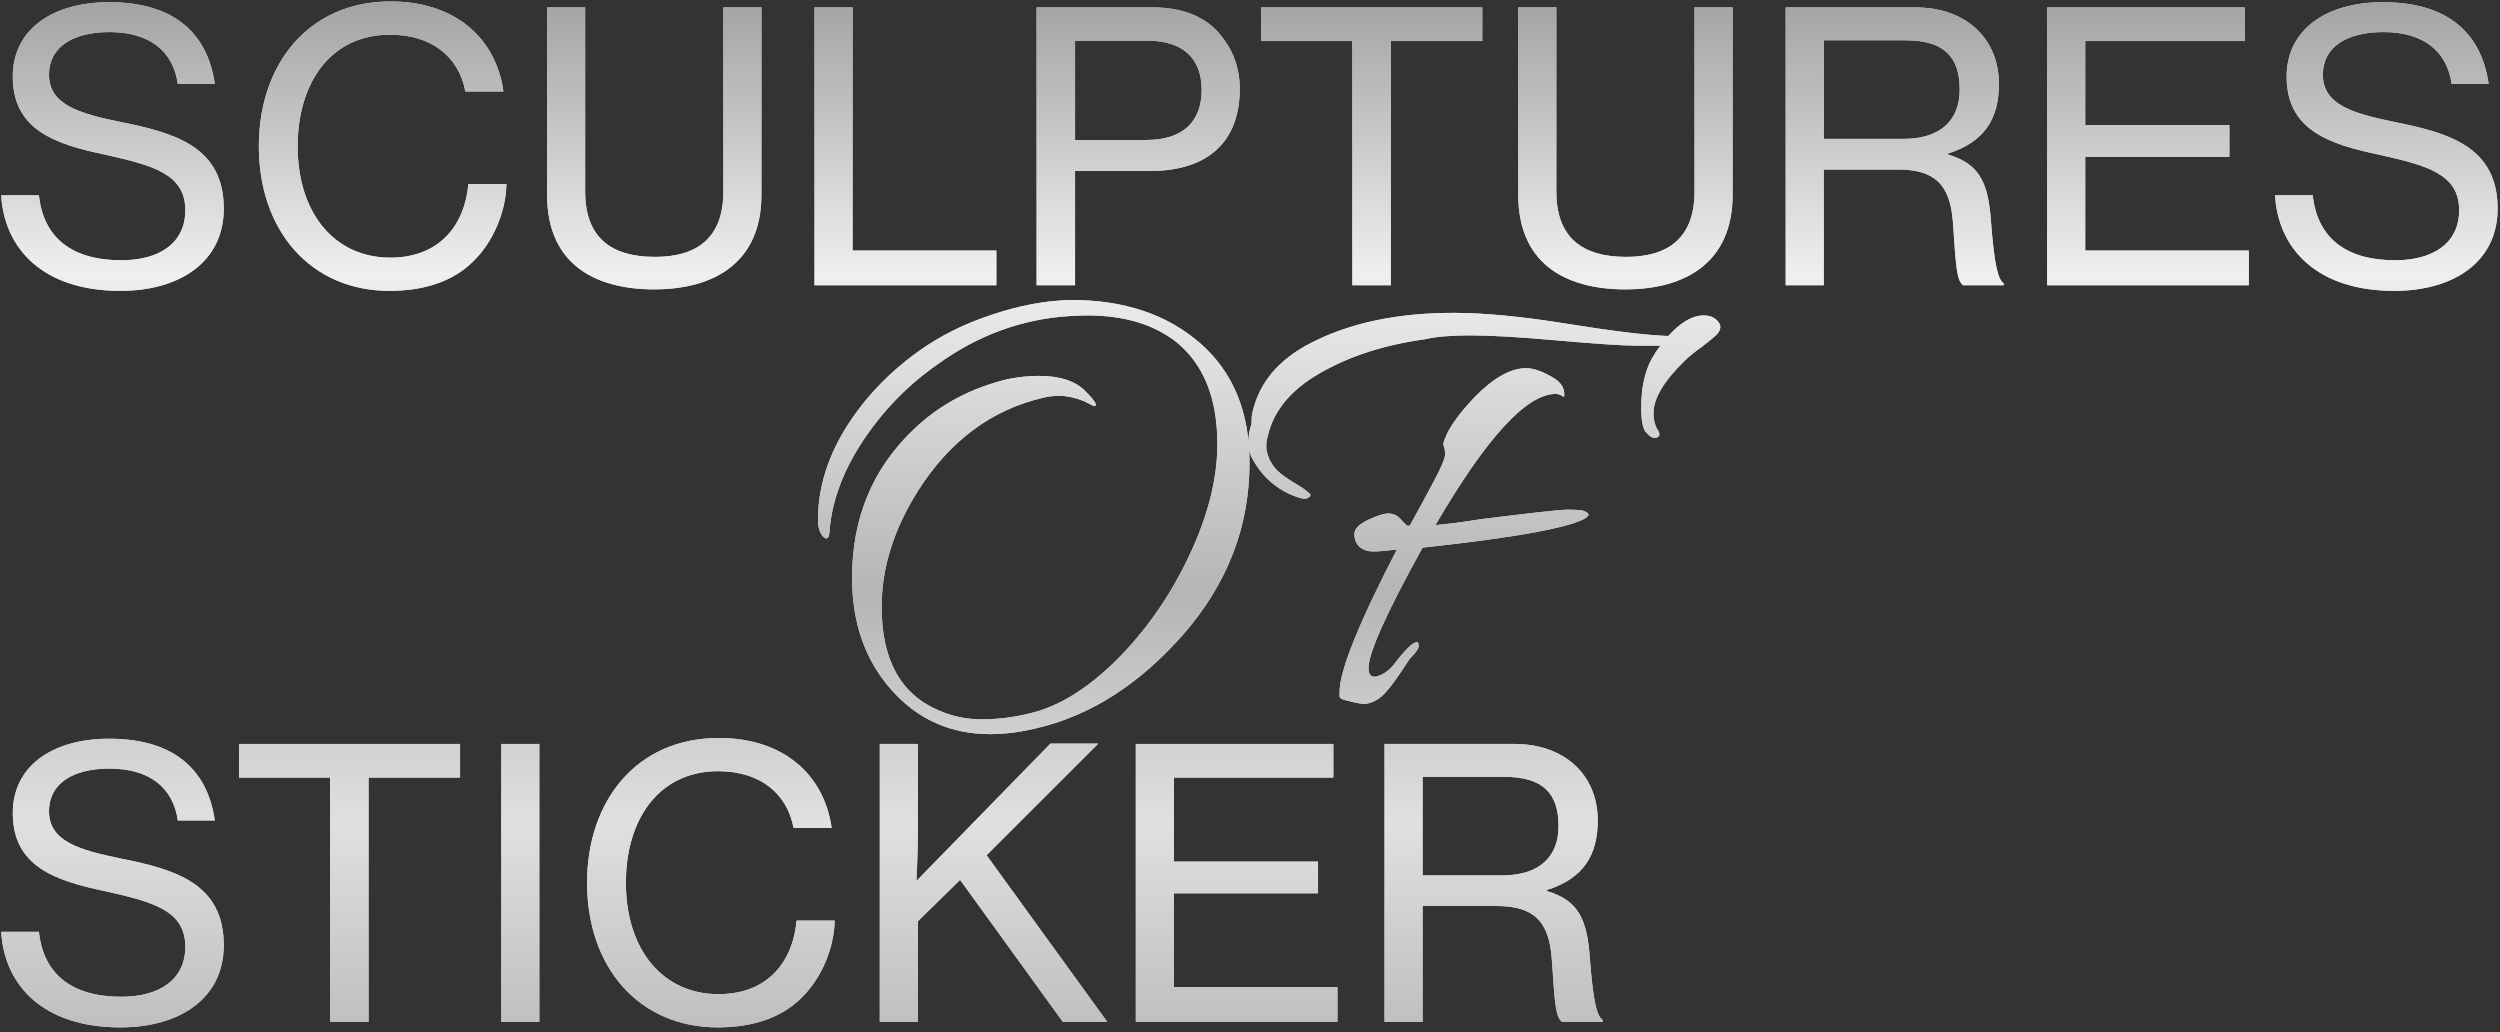 <svg width="482" height="199" viewBox="0 0 482 199" fill="none" xmlns="http://www.w3.org/2000/svg">
<rect x="0" y="0" width="482" height="199" fill="#333333" stroke="none"/>
<path d="M23.2 56.08C34.792 56.08 43.144 50.392 43.144 40.24C43.144 28.288 33.712 25.624 23.344 23.536C15.28 21.88 9.448 20.224 9.448 14.392C9.448 9.064 14.056 6.184 21.112 6.184C28.672 6.184 33.352 9.712 34.288 16.192H41.416C40.12 7.048 34.216 0.424 21.04 0.424C10.024 0.424 2.464 5.752 2.464 14.752C2.464 25.048 10.6 27.784 20.176 29.8C29.536 31.888 35.728 33.544 35.728 40.528C35.728 47.008 30.544 50.176 23.416 50.176C13.696 50.176 8.368 45.712 7.504 37.648H0.232C0.808 47.872 8.224 56.08 23.2 56.08Z" fill="#D9D9D9"/>
<path d="M23.2 56.08C34.792 56.08 43.144 50.392 43.144 40.24C43.144 28.288 33.712 25.624 23.344 23.536C15.28 21.88 9.448 20.224 9.448 14.392C9.448 9.064 14.056 6.184 21.112 6.184C28.672 6.184 33.352 9.712 34.288 16.192H41.416C40.12 7.048 34.216 0.424 21.04 0.424C10.024 0.424 2.464 5.752 2.464 14.752C2.464 25.048 10.6 27.784 20.176 29.8C29.536 31.888 35.728 33.544 35.728 40.528C35.728 47.008 30.544 50.176 23.416 50.176C13.696 50.176 8.368 45.712 7.504 37.648H0.232C0.808 47.872 8.224 56.08 23.2 56.08Z" fill="url(#paint0_linear_103_399)"/>
<path d="M75.103 56.08C82.015 56.08 87.487 54.136 91.231 50.392C95.047 46.72 97.567 40.816 97.639 35.488H90.295C89.647 43.12 84.967 49.672 75.247 49.672C64.447 49.672 57.391 41.032 57.391 28.216C57.391 15.904 63.799 6.688 75.175 6.688C83.383 6.688 88.495 11.08 89.719 17.632H97.063C96.343 12.52 94.039 8.128 90.223 5.032C86.623 2.08 81.583 0.28 75.319 0.28C59.407 0.28 49.903 12.448 49.903 28.216C49.903 44.416 59.839 56.08 75.103 56.08Z" fill="#D9D9D9"/>
<path d="M75.103 56.08C82.015 56.08 87.487 54.136 91.231 50.392C95.047 46.72 97.567 40.816 97.639 35.488H90.295C89.647 43.12 84.967 49.672 75.247 49.672C64.447 49.672 57.391 41.032 57.391 28.216C57.391 15.904 63.799 6.688 75.175 6.688C83.383 6.688 88.495 11.08 89.719 17.632H97.063C96.343 12.52 94.039 8.128 90.223 5.032C86.623 2.08 81.583 0.28 75.319 0.28C59.407 0.28 49.903 12.448 49.903 28.216C49.903 44.416 59.839 56.08 75.103 56.08Z" fill="url(#paint1_linear_103_399)"/>
<path d="M126.141 55.792C137.877 55.792 146.805 50.464 146.805 37.576V1.432H139.461V36.928C139.461 45.712 134.565 49.528 126.285 49.528C117.717 49.528 112.821 45.712 112.821 36.928V1.432H105.477V37.576C105.477 50.464 114.117 55.792 126.141 55.792Z" fill="#D9D9D9"/>
<path d="M126.141 55.792C137.877 55.792 146.805 50.464 146.805 37.576V1.432H139.461V36.928C139.461 45.712 134.565 49.528 126.285 49.528C117.717 49.528 112.821 45.712 112.821 36.928V1.432H105.477V37.576C105.477 50.464 114.117 55.792 126.141 55.792Z" fill="url(#paint2_linear_103_399)"/>
<path d="M157.036 55H192.1V48.304H164.38V1.432H157.036V55Z" fill="#D9D9D9"/>
<path d="M157.036 55H192.1V48.304H164.38V1.432H157.036V55Z" fill="url(#paint3_linear_103_399)"/>
<path d="M199.856 55H207.272V32.968H221.672C233.264 32.968 239.024 26.992 239.024 17.128C239.024 12.88 237.584 9.424 235.208 6.616C232.472 3.304 228.08 1.432 222.392 1.432H199.856V55ZM207.272 7.84H221.24C227.864 7.84 231.68 11.08 231.68 17.344C231.68 23.32 228.224 26.992 220.952 26.992H207.272V7.84Z" fill="#D9D9D9"/>
<path d="M199.856 55H207.272V32.968H221.672C233.264 32.968 239.024 26.992 239.024 17.128C239.024 12.88 237.584 9.424 235.208 6.616C232.472 3.304 228.08 1.432 222.392 1.432H199.856V55ZM207.272 7.84H221.24C227.864 7.84 231.68 11.08 231.68 17.344C231.68 23.32 228.224 26.992 220.952 26.992H207.272V7.84Z" fill="url(#paint4_linear_103_399)"/>
<path d="M243.162 7.912H260.73V55H268.146V7.912H285.786V1.432H243.162V7.912Z" fill="#D9D9D9"/>
<path d="M243.162 7.912H260.73V55H268.146V7.912H285.786V1.432H243.162V7.912Z" fill="url(#paint5_linear_103_399)"/>
<path d="M313.383 55.792C325.119 55.792 334.047 50.464 334.047 37.576V1.432H326.703V36.928C326.703 45.712 321.807 49.528 313.527 49.528C304.959 49.528 300.063 45.712 300.063 36.928V1.432H292.719V37.576C292.719 50.464 301.359 55.792 313.383 55.792Z" fill="#D9D9D9"/>
<path d="M313.383 55.792C325.119 55.792 334.047 50.464 334.047 37.576V1.432H326.703V36.928C326.703 45.712 321.807 49.528 313.527 49.528C304.959 49.528 300.063 45.712 300.063 36.928V1.432H292.719V37.576C292.719 50.464 301.359 55.792 313.383 55.792Z" fill="url(#paint6_linear_103_399)"/>
<path d="M344.278 55H351.622V32.68H365.878C372.862 32.68 376.03 35.416 376.534 42.976C377.11 51.544 377.254 53.992 378.478 55H386.326V54.64C385.246 53.92 384.526 51.328 383.878 42.904C383.374 35.2 381.646 31.6 375.598 29.8V29.584C382.726 27.352 385.39 22.744 385.39 16.192C385.39 7.336 378.91 1.432 369.334 1.432H344.278V55ZM351.622 7.768H367.318C374.878 7.768 377.83 11.008 377.83 17.272C377.83 23.104 374.23 26.776 366.958 26.776H351.622V7.768Z" fill="#D9D9D9"/>
<path d="M344.278 55H351.622V32.68H365.878C372.862 32.68 376.03 35.416 376.534 42.976C377.11 51.544 377.254 53.992 378.478 55H386.326V54.64C385.246 53.92 384.526 51.328 383.878 42.904C383.374 35.2 381.646 31.6 375.598 29.8V29.584C382.726 27.352 385.39 22.744 385.39 16.192C385.39 7.336 378.91 1.432 369.334 1.432H344.278V55ZM351.622 7.768H367.318C374.878 7.768 377.83 11.008 377.83 17.272C377.83 23.104 374.23 26.776 366.958 26.776H351.622V7.768Z" fill="url(#paint7_linear_103_399)"/>
<path d="M394.692 55H433.572V48.304H402.036V30.232H429.828V24.112H402.036V7.912H432.78V1.432H394.692V55Z" fill="#D9D9D9"/>
<path d="M394.692 55H433.572V48.304H402.036V30.232H429.828V24.112H402.036V7.912H432.78V1.432H394.692V55Z" fill="url(#paint8_linear_103_399)"/>
<path d="M461.598 56.08C473.19 56.08 481.542 50.392 481.542 40.24C481.542 28.288 472.11 25.624 461.742 23.536C453.678 21.88 447.846 20.224 447.846 14.392C447.846 9.064 452.454 6.184 459.51 6.184C467.07 6.184 471.75 9.712 472.686 16.192H479.814C478.518 7.048 472.614 0.424 459.438 0.424C448.422 0.424 440.862 5.752 440.862 14.752C440.862 25.048 448.998 27.784 458.574 29.8C467.934 31.888 474.126 33.544 474.126 40.528C474.126 47.008 468.942 50.176 461.814 50.176C452.094 50.176 446.766 45.712 445.902 37.648H438.63C439.206 47.872 446.622 56.08 461.598 56.08Z" fill="#D9D9D9"/>
<path d="M461.598 56.08C473.19 56.08 481.542 50.392 481.542 40.24C481.542 28.288 472.11 25.624 461.742 23.536C453.678 21.88 447.846 20.224 447.846 14.392C447.846 9.064 452.454 6.184 459.51 6.184C467.07 6.184 471.75 9.712 472.686 16.192H479.814C478.518 7.048 472.614 0.424 459.438 0.424C448.422 0.424 440.862 5.752 440.862 14.752C440.862 25.048 448.998 27.784 458.574 29.8C467.934 31.888 474.126 33.544 474.126 40.528C474.126 47.008 468.942 50.176 461.814 50.176C452.094 50.176 446.766 45.712 445.902 37.648H438.63C439.206 47.872 446.622 56.08 461.598 56.08Z" fill="url(#paint9_linear_103_399)"/>
<path d="M23.2 198.08C34.792 198.08 43.144 192.392 43.144 182.24C43.144 170.288 33.712 167.624 23.344 165.536C15.28 163.88 9.448 162.224 9.448 156.392C9.448 151.064 14.056 148.184 21.112 148.184C28.672 148.184 33.352 151.712 34.288 158.192H41.416C40.12 149.048 34.216 142.424 21.04 142.424C10.024 142.424 2.464 147.752 2.464 156.752C2.464 167.048 10.6 169.784 20.176 171.8C29.536 173.888 35.728 175.544 35.728 182.528C35.728 189.008 30.544 192.176 23.416 192.176C13.696 192.176 8.368 187.712 7.504 179.648H0.232C0.808 189.872 8.224 198.08 23.2 198.08Z" fill="#D9D9D9"/>
<path d="M23.2 198.08C34.792 198.08 43.144 192.392 43.144 182.24C43.144 170.288 33.712 167.624 23.344 165.536C15.28 163.88 9.448 162.224 9.448 156.392C9.448 151.064 14.056 148.184 21.112 148.184C28.672 148.184 33.352 151.712 34.288 158.192H41.416C40.12 149.048 34.216 142.424 21.04 142.424C10.024 142.424 2.464 147.752 2.464 156.752C2.464 167.048 10.6 169.784 20.176 171.8C29.536 173.888 35.728 175.544 35.728 182.528C35.728 189.008 30.544 192.176 23.416 192.176C13.696 192.176 8.368 187.712 7.504 179.648H0.232C0.808 189.872 8.224 198.08 23.2 198.08Z" fill="url(#paint10_linear_103_399)"/>
<path d="M46.076 149.912H63.644V197H71.06V149.912H88.7V143.432H46.076V149.912Z" fill="#D9D9D9"/>
<path d="M46.076 149.912H63.644V197H71.06V149.912H88.7V143.432H46.076V149.912Z" fill="url(#paint11_linear_103_399)"/>
<path d="M96.641 197H103.985V143.432H96.641V197Z" fill="#D9D9D9"/>
<path d="M96.641 197H103.985V143.432H96.641V197Z" fill="url(#paint12_linear_103_399)"/>
<path d="M138.384 198.08C145.296 198.08 150.768 196.136 154.512 192.392C158.328 188.72 160.848 182.816 160.92 177.488H153.576C152.928 185.12 148.248 191.672 138.528 191.672C127.728 191.672 120.672 183.032 120.672 170.216C120.672 157.904 127.08 148.688 138.456 148.688C146.664 148.688 151.776 153.08 153 159.632H160.344C159.624 154.52 157.32 150.128 153.504 147.032C149.904 144.08 144.864 142.28 138.6 142.28C122.688 142.28 113.184 154.448 113.184 170.216C113.184 186.416 123.12 198.08 138.384 198.08Z" fill="#D9D9D9"/>
<path d="M138.384 198.08C145.296 198.08 150.768 196.136 154.512 192.392C158.328 188.72 160.848 182.816 160.92 177.488H153.576C152.928 185.12 148.248 191.672 138.528 191.672C127.728 191.672 120.672 183.032 120.672 170.216C120.672 157.904 127.08 148.688 138.456 148.688C146.664 148.688 151.776 153.08 153 159.632H160.344C159.624 154.52 157.32 150.128 153.504 147.032C149.904 144.08 144.864 142.28 138.6 142.28C122.688 142.28 113.184 154.448 113.184 170.216C113.184 186.416 123.12 198.08 138.384 198.08Z" fill="url(#paint13_linear_103_399)"/>
<path d="M169.622 197H176.966V177.632L185.102 169.64L204.902 197H213.47L190.214 164.888L211.742 143.36H202.526L176.678 169.856C176.822 167.264 176.966 163.592 176.966 159.992V143.432H169.622V197Z" fill="#D9D9D9"/>
<path d="M169.622 197H176.966V177.632L185.102 169.64L204.902 197H213.47L190.214 164.888L211.742 143.36H202.526L176.678 169.856C176.822 167.264 176.966 163.592 176.966 159.992V143.432H169.622V197Z" fill="url(#paint14_linear_103_399)"/>
<path d="M218.981 197H257.861V190.304H226.325V172.232H254.117V166.112H226.325V149.912H257.069V143.432H218.981V197Z" fill="#D9D9D9"/>
<path d="M218.981 197H257.861V190.304H226.325V172.232H254.117V166.112H226.325V149.912H257.069V143.432H218.981V197Z" fill="url(#paint15_linear_103_399)"/>
<path d="M266.935 197H274.279V174.68H288.535C295.519 174.68 298.687 177.416 299.191 184.976C299.767 193.544 299.911 195.992 301.135 197H308.983V196.64C307.903 195.92 307.183 193.328 306.535 184.904C306.031 177.2 304.303 173.6 298.255 171.8V171.584C305.383 169.352 308.047 164.744 308.047 158.192C308.047 149.336 301.567 143.432 291.991 143.432H266.935V197ZM274.279 149.768H289.975C297.535 149.768 300.487 153.008 300.487 159.272C300.487 165.104 296.887 168.776 289.615 168.776H274.279V149.768Z" fill="#D9D9D9"/>
<path d="M266.935 197H274.279V174.68H288.535C295.519 174.68 298.687 177.416 299.191 184.976C299.767 193.544 299.911 195.992 301.135 197H308.983V196.64C307.903 195.92 307.183 193.328 306.535 184.904C306.031 177.2 304.303 173.6 298.255 171.8V171.584C305.383 169.352 308.047 164.744 308.047 158.192C308.047 149.336 301.567 143.432 291.991 143.432H266.935V197ZM274.279 149.768H289.975C297.535 149.768 300.487 153.008 300.487 159.272C300.487 165.104 296.887 168.776 289.615 168.776H274.279V149.768Z" fill="url(#paint16_linear_103_399)"/>
<path d="M240.908 89.212C240.908 101.53 236.651 112.566 228.136 122.32C219.621 131.992 210.156 138.027 199.74 140.424C196.681 141.168 193.747 141.54 190.936 141.54C183.248 141.54 176.883 138.688 171.84 132.984C166.797 127.28 164.276 120.088 164.276 111.408C164.276 99.918 168.203 90.411 176.056 82.888C181.016 78.094 187.092 74.828 194.284 73.092C196.433 72.679 198.417 72.472 200.236 72.472C204.369 72.472 207.387 73.464 209.288 75.448C211.189 77.35 211.727 78.3 210.9 78.3L208.916 77.308C207.18 76.647 205.651 76.316 204.328 76.316C203.088 76.316 202.013 76.44 201.104 76.688C191.184 79.003 183.165 84.955 177.048 94.544C172.336 101.984 169.98 109.466 169.98 116.988C169.98 127.322 173.741 134.018 181.264 137.076C183.744 138.151 186.431 138.688 189.324 138.688C192.3 138.688 195.317 138.316 198.376 137.572C203.915 136.332 209.536 132.902 215.24 127.28C220.944 121.576 225.615 114.88 229.252 107.192C232.889 99.504 234.708 92.312 234.708 85.616C234.708 76.854 232.104 70.323 226.896 66.024C222.515 62.552 216.769 60.816 209.66 60.816C208.585 60.816 207.428 60.858 206.188 60.94C197.012 61.519 188.539 64.619 180.768 70.24C175.064 74.208 170.269 79.127 166.384 84.996C162.499 90.866 160.349 96.694 159.936 102.48C159.853 103.803 159.44 104.134 158.696 103.472C158.035 102.728 157.704 101.654 157.704 100.248C157.704 94.296 159.44 88.468 162.912 82.764C166.467 76.978 171.179 71.976 177.048 67.76C181.181 64.784 185.893 62.428 191.184 60.692C196.557 58.874 201.683 57.923 206.56 57.84C216.728 57.84 224.995 60.61 231.36 66.148C237.725 71.687 240.908 79.375 240.908 89.212Z" fill="#D9D9D9"/>
<path d="M240.908 89.212C240.908 101.53 236.651 112.566 228.136 122.32C219.621 131.992 210.156 138.027 199.74 140.424C196.681 141.168 193.747 141.54 190.936 141.54C183.248 141.54 176.883 138.688 171.84 132.984C166.797 127.28 164.276 120.088 164.276 111.408C164.276 99.918 168.203 90.411 176.056 82.888C181.016 78.094 187.092 74.828 194.284 73.092C196.433 72.679 198.417 72.472 200.236 72.472C204.369 72.472 207.387 73.464 209.288 75.448C211.189 77.35 211.727 78.3 210.9 78.3L208.916 77.308C207.18 76.647 205.651 76.316 204.328 76.316C203.088 76.316 202.013 76.44 201.104 76.688C191.184 79.003 183.165 84.955 177.048 94.544C172.336 101.984 169.98 109.466 169.98 116.988C169.98 127.322 173.741 134.018 181.264 137.076C183.744 138.151 186.431 138.688 189.324 138.688C192.3 138.688 195.317 138.316 198.376 137.572C203.915 136.332 209.536 132.902 215.24 127.28C220.944 121.576 225.615 114.88 229.252 107.192C232.889 99.504 234.708 92.312 234.708 85.616C234.708 76.854 232.104 70.323 226.896 66.024C222.515 62.552 216.769 60.816 209.66 60.816C208.585 60.816 207.428 60.858 206.188 60.94C197.012 61.519 188.539 64.619 180.768 70.24C175.064 74.208 170.269 79.127 166.384 84.996C162.499 90.866 160.349 96.694 159.936 102.48C159.853 103.803 159.44 104.134 158.696 103.472C158.035 102.728 157.704 101.654 157.704 100.248C157.704 94.296 159.44 88.468 162.912 82.764C166.467 76.978 171.179 71.976 177.048 67.76C181.181 64.784 185.893 62.428 191.184 60.692C196.557 58.874 201.683 57.923 206.56 57.84C216.728 57.84 224.995 60.61 231.36 66.148C237.725 71.687 240.908 79.375 240.908 89.212Z" fill="url(#paint17_linear_103_399)"/>
<path d="M273.155 123.808C273.403 123.808 273.527 124.056 273.527 124.552C273.527 125.048 272.948 125.875 271.791 127.032L270.551 128.892C268.319 132.282 266.665 134.266 265.591 134.844C264.599 135.423 263.772 135.712 263.111 135.712C262.532 135.712 261.581 135.547 260.259 135.216C259.019 134.968 258.357 134.679 258.275 134.348C258.275 134.018 258.275 133.687 258.275 133.356C258.275 129.306 261.953 120.171 269.311 105.952C267.327 106.2 265.797 106.324 264.723 106.324C263.731 106.324 262.863 106.035 262.119 105.456C261.457 104.795 261.127 103.968 261.127 102.976C261.127 101.984 261.995 101.075 263.731 100.248C265.467 99.422 266.789 99.008 267.699 99.008C268.691 99.008 269.517 99.422 270.179 100.248C270.84 100.992 271.253 101.364 271.419 101.364H271.791C273.527 98.223 275.097 95.33 276.503 92.684C277.908 90.039 278.611 88.344 278.611 87.6C278.611 86.774 278.487 86.154 278.239 85.74C278.735 83.343 280.76 80.284 284.315 76.564C287.952 72.844 291.259 70.984 294.235 70.984C295.557 70.984 297.169 71.522 299.071 72.596C300.972 73.588 301.799 74.911 301.551 76.564C300.972 76.151 300.435 75.944 299.939 75.944C294.317 75.944 286.588 84.376 276.751 101.24C279.479 100.992 282.331 100.62 285.307 100.124C295.227 98.884 300.848 98.264 302.171 98.264C303.493 98.264 304.32 98.306 304.651 98.388C305.064 98.388 305.395 98.471 305.643 98.636C305.973 98.802 306.18 98.967 306.263 99.132C306.345 99.628 305.395 100.207 303.411 100.868C298.616 102.439 288.903 104.01 274.271 105.58C267.327 118.146 263.855 125.875 263.855 128.768C263.855 130.174 264.433 130.711 265.591 130.38C266.831 129.967 267.905 129.182 268.815 128.024C270.964 125.214 272.411 123.808 273.155 123.808ZM321.639 64.784C324.036 62.139 326.309 60.816 328.459 60.816C329.451 60.816 330.236 61.064 330.815 61.56C331.393 62.056 331.683 62.552 331.683 63.048C331.683 63.544 331.435 64.04 330.939 64.536C330.443 65.032 329.492 65.818 328.087 66.892C326.681 67.884 325.565 68.794 324.739 69.62C320.771 73.506 318.787 76.854 318.787 79.664C318.787 80.904 319.035 81.938 319.531 82.764C320.109 83.591 320.068 84.128 319.407 84.376C318.745 84.542 318.125 84.252 317.547 83.508C316.803 83.012 316.431 81.359 316.431 78.548C316.431 74.828 317.092 71.728 318.415 69.248C318.58 69 318.828 68.587 319.159 68.008C319.572 67.347 319.903 66.892 320.151 66.644C319.572 66.644 318.001 66.644 315.439 66.644C312.959 66.644 307.957 66.314 300.435 65.652C292.995 64.991 287.373 64.66 283.571 64.66C279.768 64.66 276.833 64.908 274.767 65.404C266.913 66.479 260.135 68.67 254.431 71.976C248.809 75.2 245.461 79.292 244.387 84.252C244.221 84.748 244.139 85.368 244.139 86.112C244.139 86.774 244.345 87.6 244.759 88.592C245.255 89.584 245.833 90.37 246.495 90.948C247.156 91.527 248.148 92.23 249.471 93.056C250.876 93.883 251.785 94.503 252.199 94.916C252.695 95.247 252.777 95.536 252.447 95.784C252.199 96.032 251.909 96.156 251.579 96.156C251.331 96.156 251.041 96.115 250.711 96.032C247.9 95.206 245.503 93.676 243.519 91.444C241.617 89.13 240.667 87.228 240.667 85.74C240.667 84.17 240.873 82.847 241.287 81.772C241.287 80.863 241.328 80.202 241.411 79.788C242.651 73.919 246.412 69.372 252.695 66.148C260.217 62.263 269.393 60.32 280.223 60.32C286.175 60.32 293.491 61.023 302.171 62.428C310.851 63.834 317.34 64.619 321.639 64.784Z" fill="#D9D9D9"/>
<path d="M273.155 123.808C273.403 123.808 273.527 124.056 273.527 124.552C273.527 125.048 272.948 125.875 271.791 127.032L270.551 128.892C268.319 132.282 266.665 134.266 265.591 134.844C264.599 135.423 263.772 135.712 263.111 135.712C262.532 135.712 261.581 135.547 260.259 135.216C259.019 134.968 258.357 134.679 258.275 134.348C258.275 134.018 258.275 133.687 258.275 133.356C258.275 129.306 261.953 120.171 269.311 105.952C267.327 106.2 265.797 106.324 264.723 106.324C263.731 106.324 262.863 106.035 262.119 105.456C261.457 104.795 261.127 103.968 261.127 102.976C261.127 101.984 261.995 101.075 263.731 100.248C265.467 99.422 266.789 99.008 267.699 99.008C268.691 99.008 269.517 99.422 270.179 100.248C270.84 100.992 271.253 101.364 271.419 101.364H271.791C273.527 98.223 275.097 95.33 276.503 92.684C277.908 90.039 278.611 88.344 278.611 87.6C278.611 86.774 278.487 86.154 278.239 85.74C278.735 83.343 280.76 80.284 284.315 76.564C287.952 72.844 291.259 70.984 294.235 70.984C295.557 70.984 297.169 71.522 299.071 72.596C300.972 73.588 301.799 74.911 301.551 76.564C300.972 76.151 300.435 75.944 299.939 75.944C294.317 75.944 286.588 84.376 276.751 101.24C279.479 100.992 282.331 100.62 285.307 100.124C295.227 98.884 300.848 98.264 302.171 98.264C303.493 98.264 304.32 98.306 304.651 98.388C305.064 98.388 305.395 98.471 305.643 98.636C305.973 98.802 306.18 98.967 306.263 99.132C306.345 99.628 305.395 100.207 303.411 100.868C298.616 102.439 288.903 104.01 274.271 105.58C267.327 118.146 263.855 125.875 263.855 128.768C263.855 130.174 264.433 130.711 265.591 130.38C266.831 129.967 267.905 129.182 268.815 128.024C270.964 125.214 272.411 123.808 273.155 123.808ZM321.639 64.784C324.036 62.139 326.309 60.816 328.459 60.816C329.451 60.816 330.236 61.064 330.815 61.56C331.393 62.056 331.683 62.552 331.683 63.048C331.683 63.544 331.435 64.04 330.939 64.536C330.443 65.032 329.492 65.818 328.087 66.892C326.681 67.884 325.565 68.794 324.739 69.62C320.771 73.506 318.787 76.854 318.787 79.664C318.787 80.904 319.035 81.938 319.531 82.764C320.109 83.591 320.068 84.128 319.407 84.376C318.745 84.542 318.125 84.252 317.547 83.508C316.803 83.012 316.431 81.359 316.431 78.548C316.431 74.828 317.092 71.728 318.415 69.248C318.58 69 318.828 68.587 319.159 68.008C319.572 67.347 319.903 66.892 320.151 66.644C319.572 66.644 318.001 66.644 315.439 66.644C312.959 66.644 307.957 66.314 300.435 65.652C292.995 64.991 287.373 64.66 283.571 64.66C279.768 64.66 276.833 64.908 274.767 65.404C266.913 66.479 260.135 68.67 254.431 71.976C248.809 75.2 245.461 79.292 244.387 84.252C244.221 84.748 244.139 85.368 244.139 86.112C244.139 86.774 244.345 87.6 244.759 88.592C245.255 89.584 245.833 90.37 246.495 90.948C247.156 91.527 248.148 92.23 249.471 93.056C250.876 93.883 251.785 94.503 252.199 94.916C252.695 95.247 252.777 95.536 252.447 95.784C252.199 96.032 251.909 96.156 251.579 96.156C251.331 96.156 251.041 96.115 250.711 96.032C247.9 95.206 245.503 93.676 243.519 91.444C241.617 89.13 240.667 87.228 240.667 85.74C240.667 84.17 240.873 82.847 241.287 81.772C241.287 80.863 241.328 80.202 241.411 79.788C242.651 73.919 246.412 69.372 252.695 66.148C260.217 62.263 269.393 60.32 280.223 60.32C286.175 60.32 293.491 61.023 302.171 62.428C310.851 63.834 317.34 64.619 321.639 64.784Z" fill="url(#paint18_linear_103_399)"/>
<defs>
<linearGradient id="paint0_linear_103_399" x1="240.518" y1="0.28" x2="240.518" y2="197.777" gradientUnits="userSpaceOnUse">
<stop stop-color="#A3A3A3"/>
<stop offset="0.266" stop-color="#EFEFEF"/>
<stop offset="0.578" stop-color="#B5B5B5"/>
<stop offset="0.802" stop-color="#E0E0E0"/>
<stop offset="1" stop-color="#BFBFBF"/>
</linearGradient>
<linearGradient id="paint1_linear_103_399" x1="240.518" y1="0.28" x2="240.518" y2="197.777" gradientUnits="userSpaceOnUse">
<stop stop-color="#A3A3A3"/>
<stop offset="0.266" stop-color="#EFEFEF"/>
<stop offset="0.578" stop-color="#B5B5B5"/>
<stop offset="0.802" stop-color="#E0E0E0"/>
<stop offset="1" stop-color="#BFBFBF"/>
</linearGradient>
<linearGradient id="paint2_linear_103_399" x1="240.518" y1="0.28" x2="240.518" y2="197.777" gradientUnits="userSpaceOnUse">
<stop stop-color="#A3A3A3"/>
<stop offset="0.266" stop-color="#EFEFEF"/>
<stop offset="0.578" stop-color="#B5B5B5"/>
<stop offset="0.802" stop-color="#E0E0E0"/>
<stop offset="1" stop-color="#BFBFBF"/>
</linearGradient>
<linearGradient id="paint3_linear_103_399" x1="240.518" y1="0.28" x2="240.518" y2="197.777" gradientUnits="userSpaceOnUse">
<stop stop-color="#A3A3A3"/>
<stop offset="0.266" stop-color="#EFEFEF"/>
<stop offset="0.578" stop-color="#B5B5B5"/>
<stop offset="0.802" stop-color="#E0E0E0"/>
<stop offset="1" stop-color="#BFBFBF"/>
</linearGradient>
<linearGradient id="paint4_linear_103_399" x1="240.518" y1="0.28" x2="240.518" y2="197.777" gradientUnits="userSpaceOnUse">
<stop stop-color="#A3A3A3"/>
<stop offset="0.266" stop-color="#EFEFEF"/>
<stop offset="0.578" stop-color="#B5B5B5"/>
<stop offset="0.802" stop-color="#E0E0E0"/>
<stop offset="1" stop-color="#BFBFBF"/>
</linearGradient>
<linearGradient id="paint5_linear_103_399" x1="240.518" y1="0.28" x2="240.518" y2="197.777" gradientUnits="userSpaceOnUse">
<stop stop-color="#A3A3A3"/>
<stop offset="0.266" stop-color="#EFEFEF"/>
<stop offset="0.578" stop-color="#B5B5B5"/>
<stop offset="0.802" stop-color="#E0E0E0"/>
<stop offset="1" stop-color="#BFBFBF"/>
</linearGradient>
<linearGradient id="paint6_linear_103_399" x1="240.518" y1="0.28" x2="240.518" y2="197.777" gradientUnits="userSpaceOnUse">
<stop stop-color="#A3A3A3"/>
<stop offset="0.266" stop-color="#EFEFEF"/>
<stop offset="0.578" stop-color="#B5B5B5"/>
<stop offset="0.802" stop-color="#E0E0E0"/>
<stop offset="1" stop-color="#BFBFBF"/>
</linearGradient>
<linearGradient id="paint7_linear_103_399" x1="240.518" y1="0.28" x2="240.518" y2="197.777" gradientUnits="userSpaceOnUse">
<stop stop-color="#A3A3A3"/>
<stop offset="0.266" stop-color="#EFEFEF"/>
<stop offset="0.578" stop-color="#B5B5B5"/>
<stop offset="0.802" stop-color="#E0E0E0"/>
<stop offset="1" stop-color="#BFBFBF"/>
</linearGradient>
<linearGradient id="paint8_linear_103_399" x1="240.518" y1="0.28" x2="240.518" y2="197.777" gradientUnits="userSpaceOnUse">
<stop stop-color="#A3A3A3"/>
<stop offset="0.266" stop-color="#EFEFEF"/>
<stop offset="0.578" stop-color="#B5B5B5"/>
<stop offset="0.802" stop-color="#E0E0E0"/>
<stop offset="1" stop-color="#BFBFBF"/>
</linearGradient>
<linearGradient id="paint9_linear_103_399" x1="240.518" y1="0.28" x2="240.518" y2="197.777" gradientUnits="userSpaceOnUse">
<stop stop-color="#A3A3A3"/>
<stop offset="0.266" stop-color="#EFEFEF"/>
<stop offset="0.578" stop-color="#B5B5B5"/>
<stop offset="0.802" stop-color="#E0E0E0"/>
<stop offset="1" stop-color="#BFBFBF"/>
</linearGradient>
<linearGradient id="paint10_linear_103_399" x1="240.518" y1="0.28" x2="240.518" y2="197.777" gradientUnits="userSpaceOnUse">
<stop stop-color="#A3A3A3"/>
<stop offset="0.266" stop-color="#EFEFEF"/>
<stop offset="0.578" stop-color="#B5B5B5"/>
<stop offset="0.802" stop-color="#E0E0E0"/>
<stop offset="1" stop-color="#BFBFBF"/>
</linearGradient>
<linearGradient id="paint11_linear_103_399" x1="240.518" y1="0.28" x2="240.518" y2="197.777" gradientUnits="userSpaceOnUse">
<stop stop-color="#A3A3A3"/>
<stop offset="0.266" stop-color="#EFEFEF"/>
<stop offset="0.578" stop-color="#B5B5B5"/>
<stop offset="0.802" stop-color="#E0E0E0"/>
<stop offset="1" stop-color="#BFBFBF"/>
</linearGradient>
<linearGradient id="paint12_linear_103_399" x1="240.518" y1="0.28" x2="240.518" y2="197.777" gradientUnits="userSpaceOnUse">
<stop stop-color="#A3A3A3"/>
<stop offset="0.266" stop-color="#EFEFEF"/>
<stop offset="0.578" stop-color="#B5B5B5"/>
<stop offset="0.802" stop-color="#E0E0E0"/>
<stop offset="1" stop-color="#BFBFBF"/>
</linearGradient>
<linearGradient id="paint13_linear_103_399" x1="240.518" y1="0.28" x2="240.518" y2="197.777" gradientUnits="userSpaceOnUse">
<stop stop-color="#A3A3A3"/>
<stop offset="0.266" stop-color="#EFEFEF"/>
<stop offset="0.578" stop-color="#B5B5B5"/>
<stop offset="0.802" stop-color="#E0E0E0"/>
<stop offset="1" stop-color="#BFBFBF"/>
</linearGradient>
<linearGradient id="paint14_linear_103_399" x1="240.518" y1="0.28" x2="240.518" y2="197.777" gradientUnits="userSpaceOnUse">
<stop stop-color="#A3A3A3"/>
<stop offset="0.266" stop-color="#EFEFEF"/>
<stop offset="0.578" stop-color="#B5B5B5"/>
<stop offset="0.802" stop-color="#E0E0E0"/>
<stop offset="1" stop-color="#BFBFBF"/>
</linearGradient>
<linearGradient id="paint15_linear_103_399" x1="240.518" y1="0.28" x2="240.518" y2="197.777" gradientUnits="userSpaceOnUse">
<stop stop-color="#A3A3A3"/>
<stop offset="0.266" stop-color="#EFEFEF"/>
<stop offset="0.578" stop-color="#B5B5B5"/>
<stop offset="0.802" stop-color="#E0E0E0"/>
<stop offset="1" stop-color="#BFBFBF"/>
</linearGradient>
<linearGradient id="paint16_linear_103_399" x1="240.518" y1="0.28" x2="240.518" y2="197.777" gradientUnits="userSpaceOnUse">
<stop stop-color="#A3A3A3"/>
<stop offset="0.266" stop-color="#EFEFEF"/>
<stop offset="0.578" stop-color="#B5B5B5"/>
<stop offset="0.802" stop-color="#E0E0E0"/>
<stop offset="1" stop-color="#BFBFBF"/>
</linearGradient>
<linearGradient id="paint17_linear_103_399" x1="240.518" y1="0.28" x2="240.518" y2="197.777" gradientUnits="userSpaceOnUse">
<stop stop-color="#A3A3A3"/>
<stop offset="0.266" stop-color="#EFEFEF"/>
<stop offset="0.578" stop-color="#B5B5B5"/>
<stop offset="0.802" stop-color="#E0E0E0"/>
<stop offset="1" stop-color="#BFBFBF"/>
</linearGradient>
<linearGradient id="paint18_linear_103_399" x1="240.518" y1="0.28" x2="240.518" y2="197.777" gradientUnits="userSpaceOnUse">
<stop stop-color="#A3A3A3"/>
<stop offset="0.266" stop-color="#EFEFEF"/>
<stop offset="0.578" stop-color="#B5B5B5"/>
<stop offset="0.802" stop-color="#E0E0E0"/>
<stop offset="1" stop-color="#BFBFBF"/>
</linearGradient>
</defs>
</svg>
